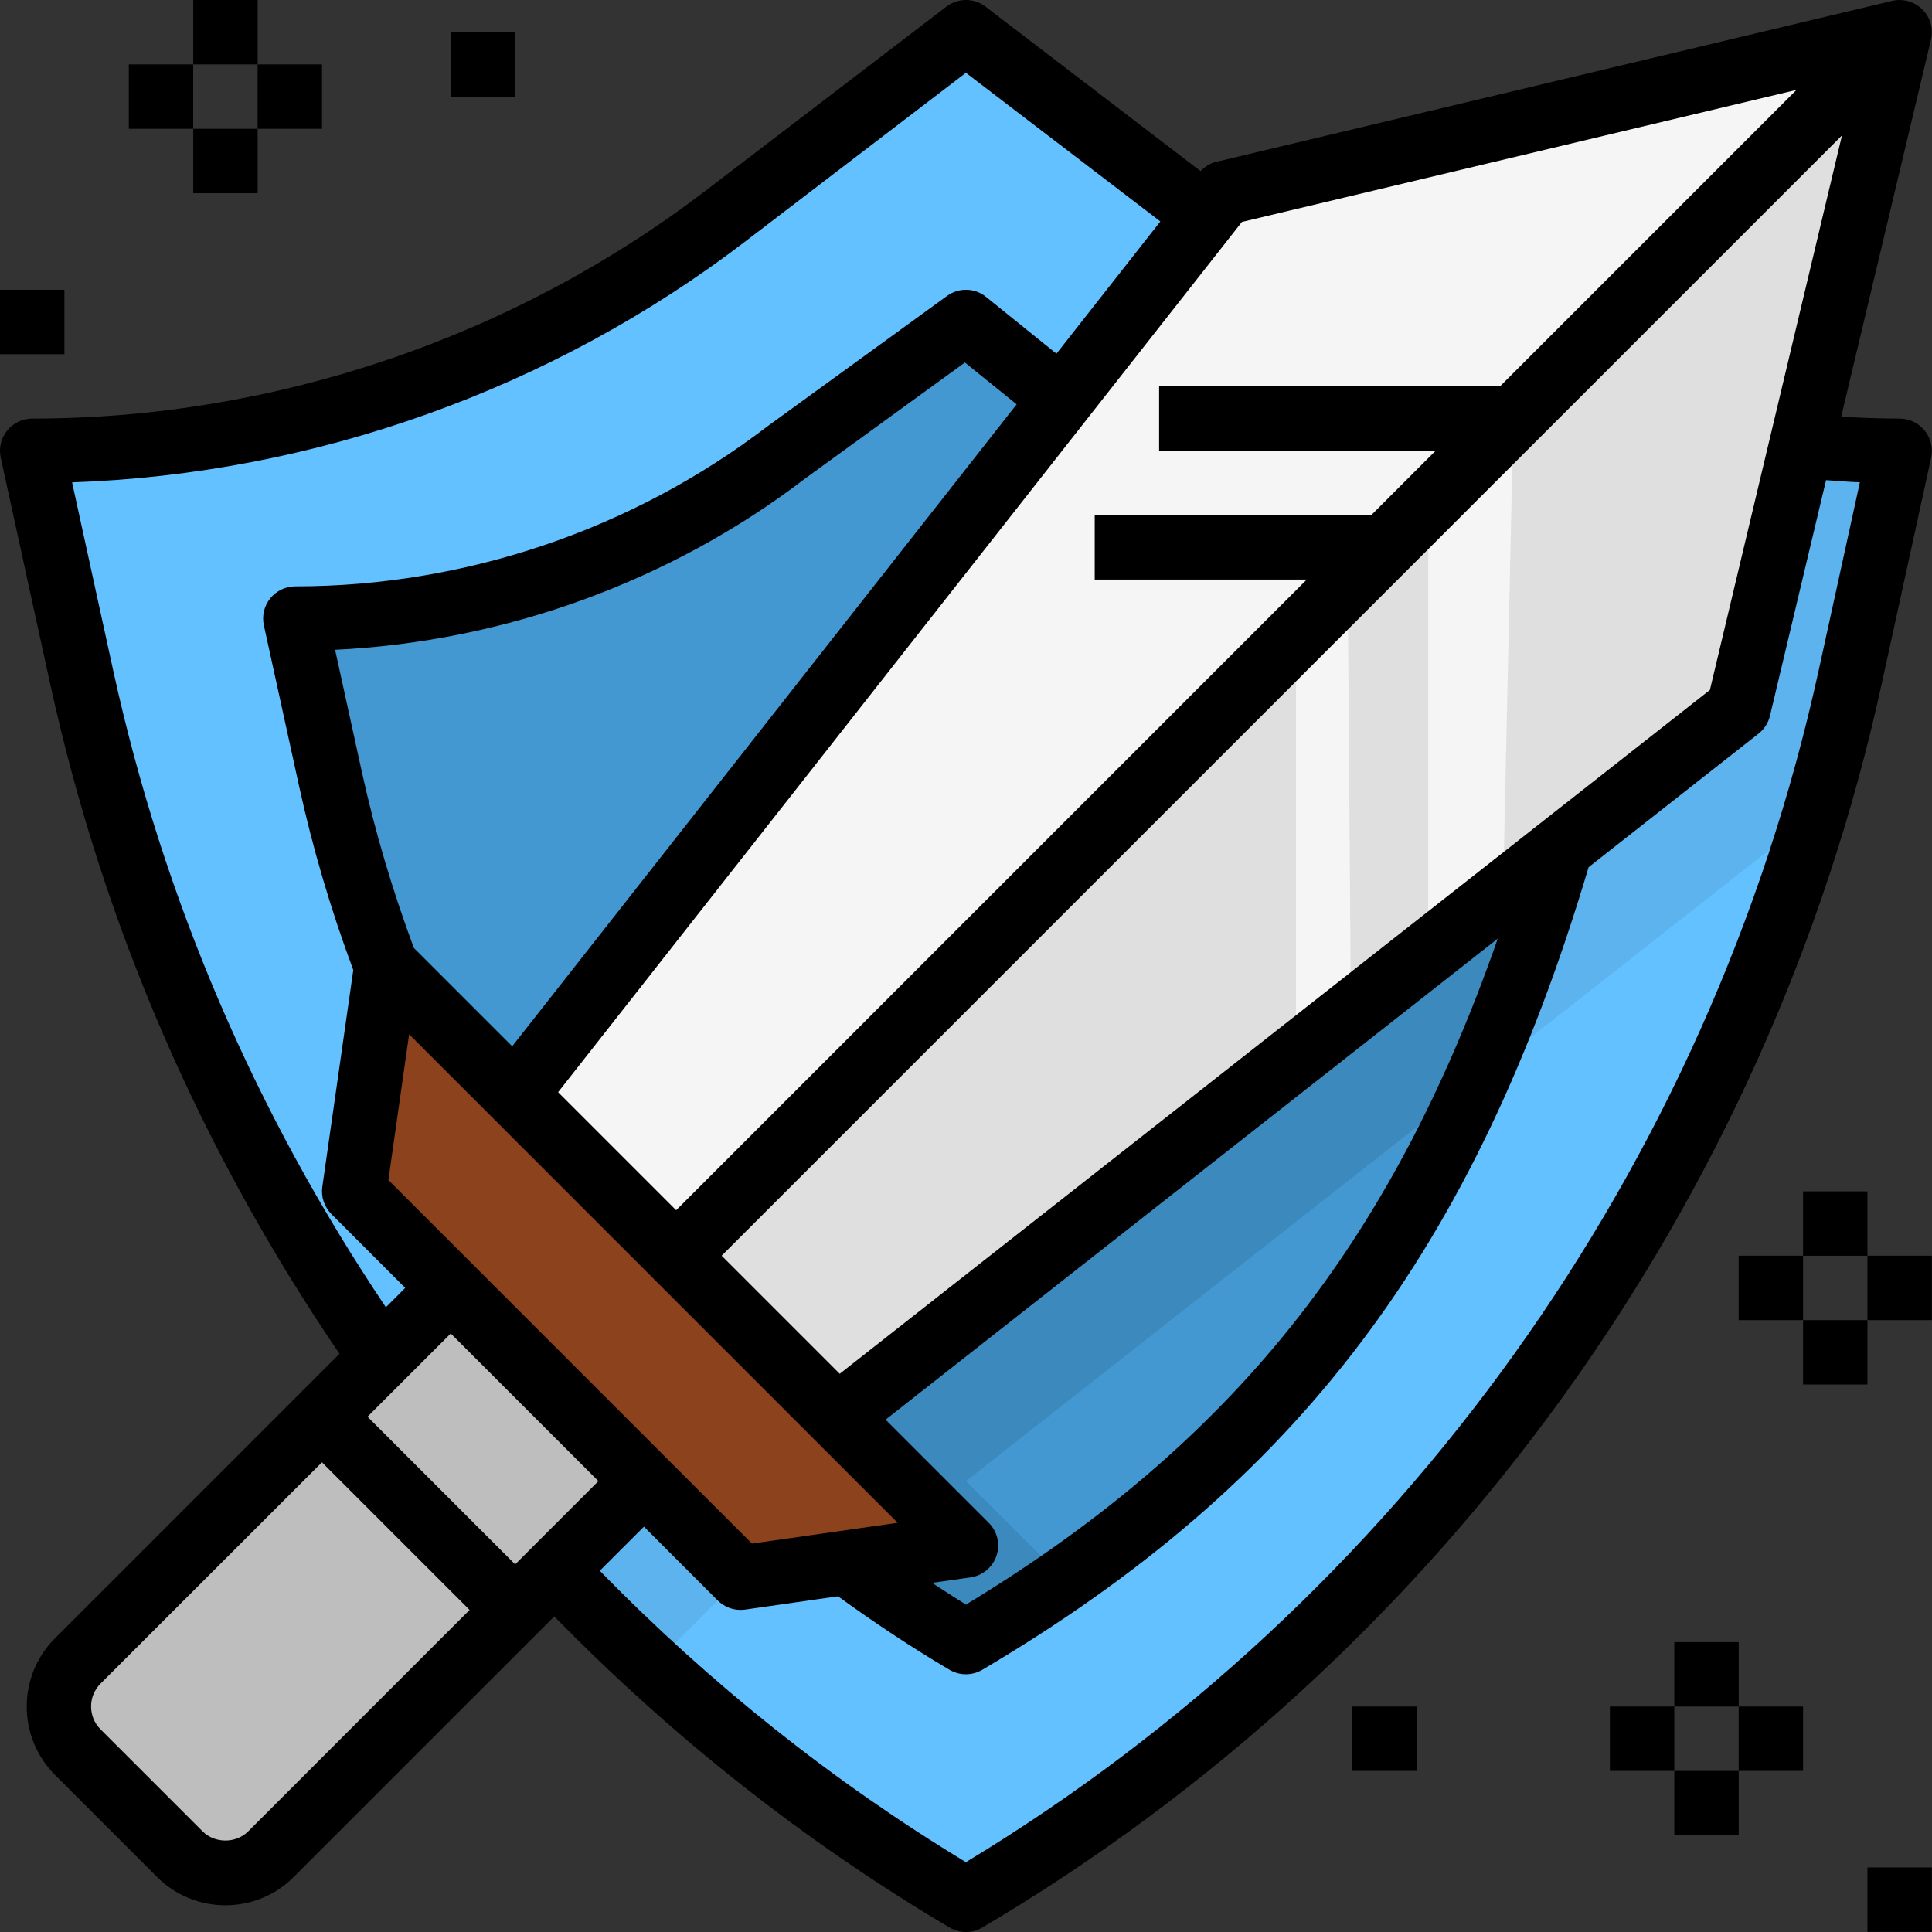 <svg width="42" height="42" viewBox="0 0 42 42" fill="none" xmlns="http://www.w3.org/2000/svg">
<rect x="0" y="0" width="42" height="42" fill="#333333" stroke="none"/>
<path d="M39.154 9.705L37.798 15.399L33.932 18.437L18.199 30.798L20.999 33.598L16.099 34.298L14.099 32.298L12.055 34.141C14.667 36.905 17.663 39.327 20.999 41.297C30.819 35.495 37.782 25.868 40.22 14.725L41.297 9.8C40.579 9.8 39.865 9.767 39.154 9.705Z" fill="#63C1FF"/>
<path d="M11.199 23.799L26.214 4.689L20.998 0.7L15.771 4.698C11.444 8.007 6.148 9.8 0.7 9.8L1.777 14.725C2.952 20.096 5.187 25.109 8.279 29.518L9.799 27.998L7.699 25.898L8.399 20.999L11.199 23.799Z" fill="#63C1FF"/>
<path d="M32.898 9.1L30.098 11.899L14.699 27.298L18.199 30.798L33.932 18.437L37.798 15.399L41.297 0.7L32.898 9.1Z" fill="#DFDFDF"/>
<path d="M26.598 4.2L26.214 4.688L11.199 23.799L14.698 27.298L30.098 11.899L32.897 9.1L41.297 0.7L26.598 4.2Z" fill="#F5F5F5"/>
<path d="M8.399 20.999L7.699 25.898L16.099 34.298L20.998 33.598L8.399 20.999Z" fill="#8C421C"/>
<path d="M8.28 29.518L1.69 36.108C1.144 36.655 1.144 37.541 1.69 38.087L3.911 40.308C4.458 40.855 5.344 40.855 5.89 40.308L11.2 34.998L7 30.798L11.2 34.998L14 32.198L9.8 27.998L8.28 29.518Z" fill="#BEBEBE"/>
<path d="M20.999 7L17.099 9.832C14.032 12.177 10.28 13.447 6.42 13.447L7.184 16.937C7.489 18.328 7.894 19.686 8.393 21.002L11.199 23.799L23.079 8.68L20.999 7Z" fill="#4398D1"/>
<path d="M33.932 18.437C31.63 26.294 28.093 31.506 20.999 35.698C20.1 35.167 19.237 34.593 18.409 33.982L21.349 33.722L18.409 30.798L33.932 18.437Z" fill="#4398D1"/>
<path d="M32.898 9.099L31.048 10.949V20.706L32.674 19.442L32.898 9.099Z" fill="#F5F5F5"/>
<path d="M29.299 12.72L29.368 22.072L28.174 23.033V13.817L29.299 12.72Z" fill="#F5F5F5"/>
<path d="M20.61 35.454L21.63 35.308C22.149 34.988 22.649 34.661 23.13 34.327L20.999 32.198L32.107 23.47C32.798 21.918 33.4 20.252 33.932 18.437L18.409 30.798L21.349 33.723L18.409 33.983C19.115 34.504 19.852 34.991 20.61 35.454Z" fill="#3C89BD"/>
<path d="M39.153 9.705L37.797 15.399L33.932 18.437C33.401 20.252 32.798 21.918 32.106 23.471L36.731 19.837L39.433 17.714C39.728 16.73 39.998 15.736 40.22 14.726L41.297 9.8C40.578 9.8 39.864 9.767 39.153 9.705Z" fill="#5CB3ED"/>
<path d="M16.099 34.298L14.099 32.298L12.055 34.141C12.734 34.86 13.441 35.554 14.171 36.225L16.099 34.298Z" fill="#5CB3ED"/>
<path d="M0.155 9.361C0.022 9.527 -0.029 9.743 0.016 9.95L1.093 14.876C2.236 20.099 4.357 24.99 7.38 29.43L1.195 35.615C0.376 36.433 0.376 37.765 1.195 38.584L3.415 40.805C3.825 41.214 4.362 41.419 4.9 41.419C5.438 41.419 5.976 41.214 6.385 40.805L12.05 35.14C14.628 37.776 17.512 40.052 20.643 41.903C20.753 41.968 20.876 42 20.999 42C21.122 42 21.246 41.968 21.355 41.903C31.309 36.022 38.433 26.171 40.904 14.878L41.981 9.952C42.026 9.744 41.976 9.528 41.843 9.363C41.71 9.198 41.51 9.1 41.297 9.1C40.881 9.1 40.455 9.084 40.026 9.06L41.978 0.862C42.035 0.626 41.964 0.377 41.791 0.206C41.619 0.034 41.37 -0.037 41.135 0.019L26.436 3.519C26.305 3.55 26.193 3.624 26.1 3.72L21.424 0.144C21.174 -0.048 20.825 -0.048 20.574 0.144L15.346 4.14C11.165 7.339 5.963 9.1 0.7 9.1C0.488 9.1 0.288 9.196 0.155 9.361ZM8.997 20.607C8.534 19.363 8.152 18.081 7.868 16.787L7.285 14.126C10.978 13.948 14.583 12.637 17.51 10.398L20.976 7.881L22.101 8.79L11.135 22.745L8.997 20.607ZM8.894 22.484L19.514 33.104L16.347 33.556L14.495 31.704L10.295 27.504L8.443 25.652L8.894 22.484ZM40.043 2.944L37.172 14.999L18.255 29.865L15.688 27.298L40.043 2.944ZM21.494 33.104L19.252 30.862L32.561 20.404C30.232 27.069 26.768 31.384 20.999 34.882C20.752 34.73 20.507 34.569 20.263 34.41L21.098 34.291C21.36 34.254 21.579 34.071 21.663 33.82C21.747 33.569 21.681 33.291 21.494 33.104ZM11.199 34.008L7.989 30.798L9.799 28.989L13.009 32.198L11.199 34.008ZM5.395 39.813C5.13 40.078 4.669 40.078 4.405 39.813L2.184 37.593C2.053 37.461 1.98 37.285 1.98 37.098C1.98 36.91 2.052 36.736 2.184 36.602L6.999 31.789L10.209 34.998L5.395 39.813ZM40.432 10.485L39.536 14.576C37.178 25.356 30.432 34.775 20.998 40.482C18.106 38.731 15.435 36.601 13.039 34.147L13.999 33.188L15.603 34.793C15.736 34.925 15.914 34.998 16.099 34.998C16.132 34.998 16.164 34.996 16.198 34.991L18.217 34.702C19.003 35.271 19.814 35.812 20.642 36.3C20.752 36.364 20.875 36.397 20.998 36.397C21.122 36.397 21.245 36.364 21.354 36.3C28.228 32.238 32.057 27.169 34.535 18.852L38.229 15.949C38.354 15.851 38.441 15.714 38.478 15.56L39.697 10.438C39.943 10.455 40.189 10.476 40.432 10.485ZM39.054 1.954L32.608 8.4H25.198V9.8H31.208L29.808 11.2H23.798V12.599H28.408L14.699 26.309L12.133 23.743L26.998 4.825L39.054 1.954ZM16.197 5.253L20.998 1.582L25.225 4.814L22.966 7.689L21.438 6.456C21.191 6.255 20.842 6.247 20.587 6.434L16.673 9.276C13.746 11.514 10.105 12.747 6.42 12.747C6.208 12.747 6.008 12.844 5.875 13.008C5.742 13.172 5.691 13.389 5.737 13.597L6.501 17.086C6.797 18.441 7.195 19.786 7.68 21.088L7.007 25.799C6.976 26.017 7.049 26.237 7.205 26.393L8.809 27.998L8.389 28.419C5.546 24.187 3.546 19.538 2.461 14.576L1.567 10.486C6.837 10.303 12.002 8.461 16.197 5.253Z" fill="black"/>
<path d="M39.197 25.899H40.597V27.299H39.197V25.899Z" fill="black"/>
<path d="M37.797 27.298H39.197V28.698H37.797V27.298Z" fill="black"/>
<path d="M40.597 27.298H41.997V28.698H40.597V27.298Z" fill="black"/>
<path d="M39.197 28.698H40.597V30.098H39.197V28.698Z" fill="black"/>
<path d="M36.398 35.698H37.798V37.098H36.398V35.698Z" fill="black"/>
<path d="M34.998 37.098H36.398V38.498H34.998V37.098Z" fill="black"/>
<path d="M37.797 37.098H39.197V38.498H37.797V37.098Z" fill="black"/>
<path d="M36.398 38.498H37.798V39.898H36.398V38.498Z" fill="black"/>
<path d="M4.201 0H5.601V1.4H4.201V0Z" fill="black"/>
<path d="M2.8 1.4H4.2V2.8H2.8V1.4Z" fill="black"/>
<path d="M5.6 1.4H7V2.8H5.6V1.4Z" fill="black"/>
<path d="M4.201 2.8H5.601V4.2H4.201V2.8Z" fill="black"/>
<path d="M29.398 37.098H30.798V38.498H29.398V37.098Z" fill="black"/>
<path d="M9.799 0.7H11.199V2.1H9.799V0.7Z" fill="black"/>
<path d="M0 6.3H1.4V7.7H0V6.3Z" fill="black"/>
<path d="M40.597 40.597H41.997V41.997H40.597V40.597Z" fill="black"/>
</svg>
